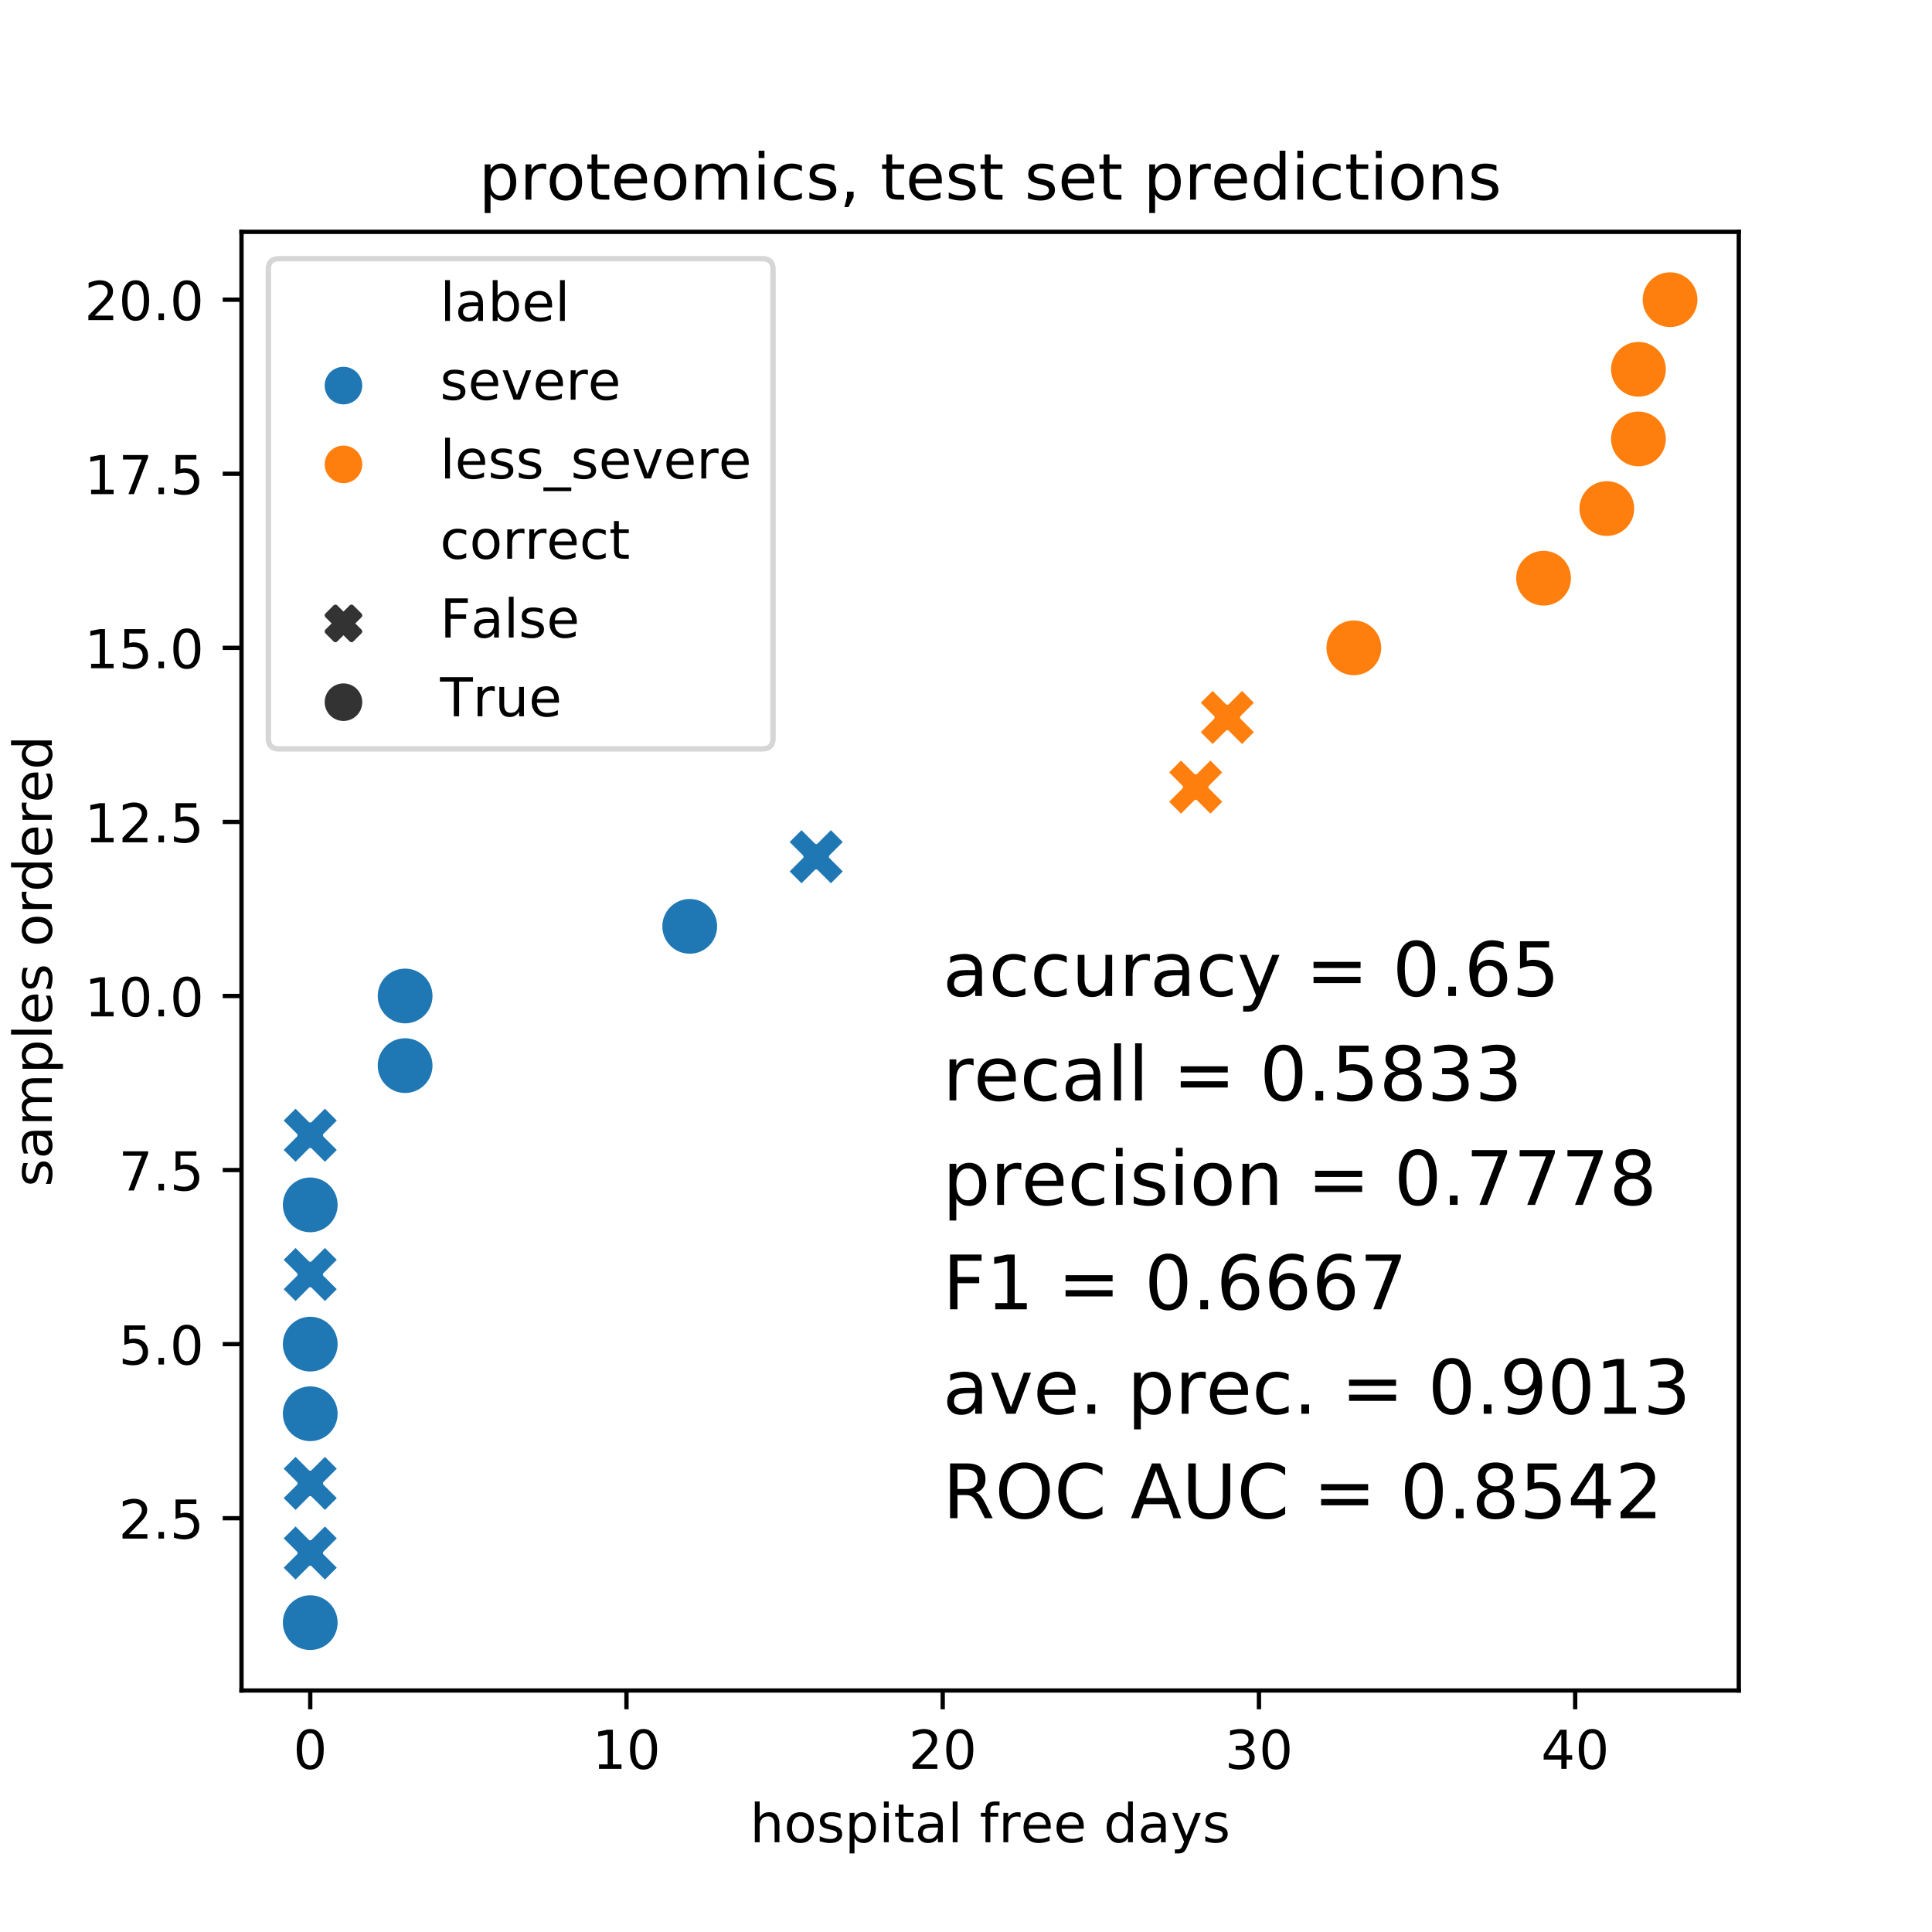 <?xml version="1.0" encoding="utf-8" standalone="no"?>
<!DOCTYPE svg PUBLIC "-//W3C//DTD SVG 1.1//EN"
  "http://www.w3.org/Graphics/SVG/1.1/DTD/svg11.dtd">
<!-- Created with matplotlib (https://matplotlib.org/) -->
<svg height="360pt" version="1.1" viewBox="0 0 360 360" width="360pt" xmlns="http://www.w3.org/2000/svg" xmlns:xlink="http://www.w3.org/1999/xlink">
 <defs>
  <style type="text/css">
*{stroke-linecap:butt;stroke-linejoin:round;}
  </style>
 </defs>
 <g id="figure_1">
  <g id="patch_1">
   <path d="M 0 360 
L 360 360 
L 360 0 
L 0 0 
z
" style="fill:#ffffff;"/>
  </g>
  <g id="axes_1">
   <g id="patch_2">
    <path d="M 45 315 
L 324 315 
L 324 43.2 
L 45 43.2 
z
" style="fill:#ffffff;"/>
   </g>
   <g id="PathCollection_1">
    <path clip-path="url(#pd024738e37)" d="M 57.809 307.835 
C 59.262 307.835 60.655 307.258 61.682 306.231 
C 62.709 305.204 63.286 303.81 63.286 302.358 
C 63.286 300.905 62.709 299.512 61.682 298.485 
C 60.655 297.458 59.262 296.881 57.809 296.881 
C 56.356 296.881 54.963 297.458 53.936 298.485 
C 52.909 299.512 52.332 300.905 52.332 302.358 
C 52.332 303.81 52.909 305.204 53.936 306.231 
C 54.963 307.258 56.356 307.835 57.809 307.835 
z
" style="fill:#1f77b4;stroke:#ffffff;stroke-width:0.75;"/>
    <path clip-path="url(#pd024738e37)" d="M 55.07 294.861 
L 57.809 292.122 
L 60.548 294.861 
L 63.286 292.122 
L 60.548 289.383 
L 63.286 286.645 
L 60.548 283.906 
L 57.809 286.645 
L 55.07 283.906 
L 52.332 286.645 
L 55.07 289.383 
L 52.332 292.122 
z
" style="fill:#1f77b4;stroke:#ffffff;stroke-width:0.75;"/>
    <path clip-path="url(#pd024738e37)" d="M 55.07 281.886 
L 57.809 279.147 
L 60.548 281.886 
L 63.286 279.147 
L 60.548 276.409 
L 63.286 273.67 
L 60.548 270.932 
L 57.809 273.67 
L 55.07 270.932 
L 52.332 273.67 
L 55.07 276.409 
L 52.332 279.147 
z
" style="fill:#1f77b4;stroke:#ffffff;stroke-width:0.75;"/>
    <path clip-path="url(#pd024738e37)" d="M 57.809 268.912 
C 59.262 268.912 60.655 268.334 61.682 267.307 
C 62.709 266.28 63.286 264.887 63.286 263.434 
C 63.286 261.982 62.709 260.588 61.682 259.561 
C 60.655 258.534 59.262 257.957 57.809 257.957 
C 56.356 257.957 54.963 258.534 53.936 259.561 
C 52.909 260.588 52.332 261.982 52.332 263.434 
C 52.332 264.887 52.909 266.28 53.936 267.307 
C 54.963 268.334 56.356 268.912 57.809 268.912 
z
" style="fill:#1f77b4;stroke:#ffffff;stroke-width:0.75;"/>
    <path clip-path="url(#pd024738e37)" d="M 57.809 255.937 
C 59.262 255.937 60.655 255.36 61.682 254.333 
C 62.709 253.306 63.286 251.912 63.286 250.46 
C 63.286 249.007 62.709 247.614 61.682 246.587 
C 60.655 245.56 59.262 244.983 57.809 244.983 
C 56.356 244.983 54.963 245.56 53.936 246.587 
C 52.909 247.614 52.332 249.007 52.332 250.46 
C 52.332 251.912 52.909 253.306 53.936 254.333 
C 54.963 255.36 56.356 255.937 57.809 255.937 
z
" style="fill:#1f77b4;stroke:#ffffff;stroke-width:0.75;"/>
    <path clip-path="url(#pd024738e37)" d="M 55.07 242.963 
L 57.809 240.224 
L 60.548 242.963 
L 63.286 240.224 
L 60.548 237.485 
L 63.286 234.747 
L 60.548 232.008 
L 57.809 234.747 
L 55.07 232.008 
L 52.332 234.747 
L 55.07 237.485 
L 52.332 240.224 
z
" style="fill:#1f77b4;stroke:#ffffff;stroke-width:0.75;"/>
    <path clip-path="url(#pd024738e37)" d="M 57.809 229.988 
C 59.262 229.988 60.655 229.411 61.682 228.384 
C 62.709 227.357 63.286 225.963 63.286 224.511 
C 63.286 223.058 62.709 221.665 61.682 220.638 
C 60.655 219.611 59.262 219.034 57.809 219.034 
C 56.356 219.034 54.963 219.611 53.936 220.638 
C 52.909 221.665 52.332 223.058 52.332 224.511 
C 52.332 225.963 52.909 227.357 53.936 228.384 
C 54.963 229.411 56.356 229.988 57.809 229.988 
z
" style="fill:#1f77b4;stroke:#ffffff;stroke-width:0.75;"/>
    <path clip-path="url(#pd024738e37)" d="M 55.07 217.014 
L 57.809 214.275 
L 60.548 217.014 
L 63.286 214.275 
L 60.548 211.536 
L 63.286 208.798 
L 60.548 206.059 
L 57.809 208.798 
L 55.07 206.059 
L 52.332 208.798 
L 55.07 211.536 
L 52.332 214.275 
z
" style="fill:#1f77b4;stroke:#ffffff;stroke-width:0.75;"/>
    <path clip-path="url(#pd024738e37)" d="M 75.487 204.039 
C 76.939 204.039 78.333 203.462 79.36 202.435 
C 80.387 201.408 80.964 200.014 80.964 198.562 
C 80.964 197.109 80.387 195.716 79.36 194.689 
C 78.333 193.662 76.939 193.085 75.487 193.085 
C 74.034 193.085 72.641 193.662 71.614 194.689 
C 70.587 195.716 70.01 197.109 70.01 198.562 
C 70.01 200.014 70.587 201.408 71.614 202.435 
C 72.641 203.462 74.034 204.039 75.487 204.039 
z
" style="fill:#1f77b4;stroke:#ffffff;stroke-width:0.75;"/>
    <path clip-path="url(#pd024738e37)" d="M 75.487 191.064 
C 76.939 191.064 78.333 190.487 79.36 189.46 
C 80.387 188.433 80.964 187.04 80.964 185.587 
C 80.964 184.135 80.387 182.741 79.36 181.714 
C 78.333 180.687 76.939 180.11 75.487 180.11 
C 74.034 180.11 72.641 180.687 71.614 181.714 
C 70.587 182.741 70.01 184.135 70.01 185.587 
C 70.01 187.04 70.587 188.433 71.614 189.46 
C 72.641 190.487 74.034 191.064 75.487 191.064 
z
" style="fill:#1f77b4;stroke:#ffffff;stroke-width:0.75;"/>
    <path clip-path="url(#pd024738e37)" d="M 128.52 178.09 
C 129.973 178.09 131.366 177.513 132.393 176.486 
C 133.42 175.459 133.998 174.065 133.998 172.613 
C 133.998 171.16 133.42 169.767 132.393 168.74 
C 131.366 167.713 129.973 167.136 128.52 167.136 
C 127.068 167.136 125.674 167.713 124.647 168.74 
C 123.62 169.767 123.043 171.16 123.043 172.613 
C 123.043 174.065 123.62 175.459 124.647 176.486 
C 125.674 177.513 127.068 178.09 128.52 178.09 
z
" style="fill:#1f77b4;stroke:#ffffff;stroke-width:0.75;"/>
    <path clip-path="url(#pd024738e37)" d="M 149.352 165.115 
L 152.091 162.377 
L 154.829 165.115 
L 157.568 162.377 
L 154.829 159.638 
L 157.568 156.9 
L 154.829 154.161 
L 152.091 156.9 
L 149.352 154.161 
L 146.613 156.9 
L 149.352 159.638 
L 146.613 162.377 
z
" style="fill:#1f77b4;stroke:#ffffff;stroke-width:0.75;"/>
    <path clip-path="url(#pd024738e37)" d="M 220.063 152.141 
L 222.802 149.402 
L 225.541 152.141 
L 228.279 149.402 
L 225.541 146.664 
L 228.279 143.925 
L 225.541 141.186 
L 222.802 143.925 
L 220.063 141.186 
L 217.325 143.925 
L 220.063 146.664 
L 217.325 149.402 
z
" style="fill:#ff7f0e;stroke:#ffffff;stroke-width:0.75;"/>
    <path clip-path="url(#pd024738e37)" d="M 225.956 139.166 
L 228.695 136.428 
L 231.433 139.166 
L 234.172 136.428 
L 231.433 133.689 
L 234.172 130.951 
L 231.433 128.212 
L 228.695 130.951 
L 225.956 128.212 
L 223.217 130.951 
L 225.956 133.689 
L 223.217 136.428 
z
" style="fill:#ff7f0e;stroke:#ffffff;stroke-width:0.75;"/>
    <path clip-path="url(#pd024738e37)" d="M 252.265 126.192 
C 253.717 126.192 255.111 125.615 256.138 124.588 
C 257.165 123.561 257.742 122.167 257.742 120.715 
C 257.742 119.262 257.165 117.869 256.138 116.842 
C 255.111 115.815 253.717 115.237 252.265 115.237 
C 250.812 115.237 249.419 115.815 248.392 116.842 
C 247.365 117.869 246.788 119.262 246.788 120.715 
C 246.788 122.167 247.365 123.561 248.392 124.588 
C 249.419 125.615 250.812 126.192 252.265 126.192 
z
" style="fill:#ff7f0e;stroke:#ffffff;stroke-width:0.75;"/>
    <path clip-path="url(#pd024738e37)" d="M 287.621 113.217 
C 289.073 113.217 290.466 112.64 291.494 111.613 
C 292.521 110.586 293.098 109.193 293.098 107.74 
C 293.098 106.288 292.521 104.894 291.494 103.867 
C 290.466 102.84 289.073 102.263 287.621 102.263 
C 286.168 102.263 284.775 102.84 283.748 103.867 
C 282.72 104.894 282.143 106.288 282.143 107.74 
C 282.143 109.193 282.72 110.586 283.748 111.613 
C 284.775 112.64 286.168 113.217 287.621 113.217 
z
" style="fill:#ff7f0e;stroke:#ffffff;stroke-width:0.75;"/>
    <path clip-path="url(#pd024738e37)" d="M 299.406 100.243 
C 300.858 100.243 302.252 99.666 303.279 98.639 
C 304.306 97.612 304.883 96.218 304.883 94.766 
C 304.883 93.313 304.306 91.92 303.279 90.893 
C 302.252 89.866 300.858 89.288 299.406 89.288 
C 297.953 89.288 296.56 89.866 295.533 90.893 
C 294.506 91.92 293.929 93.313 293.929 94.766 
C 293.929 96.218 294.506 97.612 295.533 98.639 
C 296.56 99.666 297.953 100.243 299.406 100.243 
z
" style="fill:#ff7f0e;stroke:#ffffff;stroke-width:0.75;"/>
    <path clip-path="url(#pd024738e37)" d="M 305.298 87.268 
C 306.751 87.268 308.144 86.691 309.171 85.664 
C 310.198 84.637 310.776 83.244 310.776 81.791 
C 310.776 80.339 310.198 78.945 309.171 77.918 
C 308.144 76.891 306.751 76.314 305.298 76.314 
C 303.846 76.314 302.452 76.891 301.425 77.918 
C 300.398 78.945 299.821 80.339 299.821 81.791 
C 299.821 83.244 300.398 84.637 301.425 85.664 
C 302.452 86.691 303.846 87.268 305.298 87.268 
z
" style="fill:#ff7f0e;stroke:#ffffff;stroke-width:0.75;"/>
    <path clip-path="url(#pd024738e37)" d="M 305.298 74.294 
C 306.751 74.294 308.144 73.717 309.171 72.69 
C 310.198 71.663 310.776 70.269 310.776 68.817 
C 310.776 67.364 310.198 65.971 309.171 64.944 
C 308.144 63.917 306.751 63.339 305.298 63.339 
C 303.846 63.339 302.452 63.917 301.425 64.944 
C 300.398 65.971 299.821 67.364 299.821 68.817 
C 299.821 70.269 300.398 71.663 301.425 72.69 
C 302.452 73.717 303.846 74.294 305.298 74.294 
z
" style="fill:#ff7f0e;stroke:#ffffff;stroke-width:0.75;"/>
    <path clip-path="url(#pd024738e37)" d="M 311.191 61.319 
C 312.644 61.319 314.037 60.742 315.064 59.715 
C 316.091 58.688 316.668 57.295 316.668 55.842 
C 316.668 54.39 316.091 52.996 315.064 51.969 
C 314.037 50.942 312.644 50.365 311.191 50.365 
C 309.738 50.365 308.345 50.942 307.318 51.969 
C 306.291 52.996 305.714 54.39 305.714 55.842 
C 305.714 57.295 306.291 58.688 307.318 59.715 
C 308.345 60.742 309.738 61.319 311.191 61.319 
z
" style="fill:#ff7f0e;stroke:#ffffff;stroke-width:0.75;"/>
   </g>
   <g id="PathCollection_2"/>
   <g id="PathCollection_3"/>
   <g id="PathCollection_4"/>
   <g id="PathCollection_5"/>
   <g id="PathCollection_6"/>
   <g id="PathCollection_7"/>
   <g id="matplotlib.axis_1">
    <g id="xtick_1">
     <g id="line2d_1">
      <defs>
       <path d="M 0 0 
L 0 3.5 
" id="m7afe819ef1" style="stroke:#000000;stroke-width:0.8;"/>
      </defs>
      <g>
       <use style="stroke:#000000;stroke-width:0.8;" x="57.809" xlink:href="#m7afe819ef1" y="315"/>
      </g>
     </g>
     <g id="text_1">
      <!-- 0 -->
      <defs>
       <path d="M 31.781 66.406 
Q 24.172 66.406 20.328 58.906 
Q 16.5 51.422 16.5 36.375 
Q 16.5 21.391 20.328 13.891 
Q 24.172 6.391 31.781 6.391 
Q 39.453 6.391 43.281 13.891 
Q 47.125 21.391 47.125 36.375 
Q 47.125 51.422 43.281 58.906 
Q 39.453 66.406 31.781 66.406 
z
M 31.781 74.219 
Q 44.047 74.219 50.516 64.516 
Q 56.984 54.828 56.984 36.375 
Q 56.984 17.969 50.516 8.266 
Q 44.047 -1.422 31.781 -1.422 
Q 19.531 -1.422 13.062 8.266 
Q 6.594 17.969 6.594 36.375 
Q 6.594 54.828 13.062 64.516 
Q 19.531 74.219 31.781 74.219 
z
" id="DejaVuSans-48"/>
      </defs>
      <g transform="translate(54.628 329.598)scale(0.1 -0.1)">
       <use xlink:href="#DejaVuSans-48"/>
      </g>
     </g>
    </g>
    <g id="xtick_2">
     <g id="line2d_2">
      <g>
       <use style="stroke:#000000;stroke-width:0.8;" x="116.735" xlink:href="#m7afe819ef1" y="315"/>
      </g>
     </g>
     <g id="text_2">
      <!-- 10 -->
      <defs>
       <path d="M 12.406 8.297 
L 28.516 8.297 
L 28.516 63.922 
L 10.984 60.406 
L 10.984 69.391 
L 28.422 72.906 
L 38.281 72.906 
L 38.281 8.297 
L 54.391 8.297 
L 54.391 0 
L 12.406 0 
z
" id="DejaVuSans-49"/>
      </defs>
      <g transform="translate(110.373 329.598)scale(0.1 -0.1)">
       <use xlink:href="#DejaVuSans-49"/>
       <use x="63.623" xlink:href="#DejaVuSans-48"/>
      </g>
     </g>
    </g>
    <g id="xtick_3">
     <g id="line2d_3">
      <g>
       <use style="stroke:#000000;stroke-width:0.8;" x="175.661" xlink:href="#m7afe819ef1" y="315"/>
      </g>
     </g>
     <g id="text_3">
      <!-- 20 -->
      <defs>
       <path d="M 19.188 8.297 
L 53.609 8.297 
L 53.609 0 
L 7.328 0 
L 7.328 8.297 
Q 12.938 14.109 22.625 23.891 
Q 32.328 33.688 34.812 36.531 
Q 39.547 41.844 41.422 45.531 
Q 43.312 49.219 43.312 52.781 
Q 43.312 58.594 39.234 62.25 
Q 35.156 65.922 28.609 65.922 
Q 23.969 65.922 18.812 64.312 
Q 13.672 62.703 7.812 59.422 
L 7.812 69.391 
Q 13.766 71.781 18.938 73 
Q 24.125 74.219 28.422 74.219 
Q 39.75 74.219 46.484 68.547 
Q 53.219 62.891 53.219 53.422 
Q 53.219 48.922 51.531 44.891 
Q 49.859 40.875 45.406 35.406 
Q 44.188 33.984 37.641 27.219 
Q 31.109 20.453 19.188 8.297 
z
" id="DejaVuSans-50"/>
      </defs>
      <g transform="translate(169.299 329.598)scale(0.1 -0.1)">
       <use xlink:href="#DejaVuSans-50"/>
       <use x="63.623" xlink:href="#DejaVuSans-48"/>
      </g>
     </g>
    </g>
    <g id="xtick_4">
     <g id="line2d_4">
      <g>
       <use style="stroke:#000000;stroke-width:0.8;" x="234.587" xlink:href="#m7afe819ef1" y="315"/>
      </g>
     </g>
     <g id="text_4">
      <!-- 30 -->
      <defs>
       <path d="M 40.578 39.312 
Q 47.656 37.797 51.625 33 
Q 55.609 28.219 55.609 21.188 
Q 55.609 10.406 48.188 4.484 
Q 40.766 -1.422 27.094 -1.422 
Q 22.516 -1.422 17.656 -0.516 
Q 12.797 0.391 7.625 2.203 
L 7.625 11.719 
Q 11.719 9.328 16.594 8.109 
Q 21.484 6.891 26.812 6.891 
Q 36.078 6.891 40.938 10.547 
Q 45.797 14.203 45.797 21.188 
Q 45.797 27.641 41.281 31.266 
Q 36.766 34.906 28.719 34.906 
L 20.219 34.906 
L 20.219 43.016 
L 29.109 43.016 
Q 36.375 43.016 40.234 45.922 
Q 44.094 48.828 44.094 54.297 
Q 44.094 59.906 40.109 62.906 
Q 36.141 65.922 28.719 65.922 
Q 24.656 65.922 20.016 65.031 
Q 15.375 64.156 9.812 62.312 
L 9.812 71.094 
Q 15.438 72.656 20.344 73.438 
Q 25.25 74.219 29.594 74.219 
Q 40.828 74.219 47.359 69.109 
Q 53.906 64.016 53.906 55.328 
Q 53.906 49.266 50.438 45.094 
Q 46.969 40.922 40.578 39.312 
z
" id="DejaVuSans-51"/>
      </defs>
      <g transform="translate(228.225 329.598)scale(0.1 -0.1)">
       <use xlink:href="#DejaVuSans-51"/>
       <use x="63.623" xlink:href="#DejaVuSans-48"/>
      </g>
     </g>
    </g>
    <g id="xtick_5">
     <g id="line2d_5">
      <g>
       <use style="stroke:#000000;stroke-width:0.8;" x="293.513" xlink:href="#m7afe819ef1" y="315"/>
      </g>
     </g>
     <g id="text_5">
      <!-- 40 -->
      <defs>
       <path d="M 37.797 64.312 
L 12.891 25.391 
L 37.797 25.391 
z
M 35.203 72.906 
L 47.609 72.906 
L 47.609 25.391 
L 58.016 25.391 
L 58.016 17.188 
L 47.609 17.188 
L 47.609 0 
L 37.797 0 
L 37.797 17.188 
L 4.891 17.188 
L 4.891 26.703 
z
" id="DejaVuSans-52"/>
      </defs>
      <g transform="translate(287.151 329.598)scale(0.1 -0.1)">
       <use xlink:href="#DejaVuSans-52"/>
       <use x="63.623" xlink:href="#DejaVuSans-48"/>
      </g>
     </g>
    </g>
    <g id="text_6">
     <!-- hospital free days -->
     <defs>
      <path d="M 54.891 33.016 
L 54.891 0 
L 45.906 0 
L 45.906 32.719 
Q 45.906 40.484 42.875 44.328 
Q 39.844 48.188 33.797 48.188 
Q 26.516 48.188 22.312 43.547 
Q 18.109 38.922 18.109 30.906 
L 18.109 0 
L 9.078 0 
L 9.078 75.984 
L 18.109 75.984 
L 18.109 46.188 
Q 21.344 51.125 25.703 53.562 
Q 30.078 56 35.797 56 
Q 45.219 56 50.047 50.172 
Q 54.891 44.344 54.891 33.016 
z
" id="DejaVuSans-104"/>
      <path d="M 30.609 48.391 
Q 23.391 48.391 19.188 42.75 
Q 14.984 37.109 14.984 27.297 
Q 14.984 17.484 19.156 11.844 
Q 23.344 6.203 30.609 6.203 
Q 37.797 6.203 41.984 11.859 
Q 46.188 17.531 46.188 27.297 
Q 46.188 37.016 41.984 42.703 
Q 37.797 48.391 30.609 48.391 
z
M 30.609 56 
Q 42.328 56 49.016 48.375 
Q 55.719 40.766 55.719 27.297 
Q 55.719 13.875 49.016 6.219 
Q 42.328 -1.422 30.609 -1.422 
Q 18.844 -1.422 12.172 6.219 
Q 5.516 13.875 5.516 27.297 
Q 5.516 40.766 12.172 48.375 
Q 18.844 56 30.609 56 
z
" id="DejaVuSans-111"/>
      <path d="M 44.281 53.078 
L 44.281 44.578 
Q 40.484 46.531 36.375 47.5 
Q 32.281 48.484 27.875 48.484 
Q 21.188 48.484 17.844 46.438 
Q 14.5 44.391 14.5 40.281 
Q 14.5 37.156 16.891 35.375 
Q 19.281 33.594 26.516 31.984 
L 29.594 31.297 
Q 39.156 29.25 43.188 25.516 
Q 47.219 21.781 47.219 15.094 
Q 47.219 7.469 41.188 3.016 
Q 35.156 -1.422 24.609 -1.422 
Q 20.219 -1.422 15.453 -0.562 
Q 10.688 0.297 5.422 2 
L 5.422 11.281 
Q 10.406 8.688 15.234 7.391 
Q 20.062 6.109 24.812 6.109 
Q 31.156 6.109 34.562 8.281 
Q 37.984 10.453 37.984 14.406 
Q 37.984 18.062 35.516 20.016 
Q 33.062 21.969 24.703 23.781 
L 21.578 24.516 
Q 13.234 26.266 9.516 29.906 
Q 5.812 33.547 5.812 39.891 
Q 5.812 47.609 11.281 51.797 
Q 16.75 56 26.812 56 
Q 31.781 56 36.172 55.266 
Q 40.578 54.547 44.281 53.078 
z
" id="DejaVuSans-115"/>
      <path d="M 18.109 8.203 
L 18.109 -20.797 
L 9.078 -20.797 
L 9.078 54.688 
L 18.109 54.688 
L 18.109 46.391 
Q 20.953 51.266 25.266 53.625 
Q 29.594 56 35.594 56 
Q 45.562 56 51.781 48.094 
Q 58.016 40.188 58.016 27.297 
Q 58.016 14.406 51.781 6.484 
Q 45.562 -1.422 35.594 -1.422 
Q 29.594 -1.422 25.266 0.953 
Q 20.953 3.328 18.109 8.203 
z
M 48.688 27.297 
Q 48.688 37.203 44.609 42.844 
Q 40.531 48.484 33.406 48.484 
Q 26.266 48.484 22.188 42.844 
Q 18.109 37.203 18.109 27.297 
Q 18.109 17.391 22.188 11.75 
Q 26.266 6.109 33.406 6.109 
Q 40.531 6.109 44.609 11.75 
Q 48.688 17.391 48.688 27.297 
z
" id="DejaVuSans-112"/>
      <path d="M 9.422 54.688 
L 18.406 54.688 
L 18.406 0 
L 9.422 0 
z
M 9.422 75.984 
L 18.406 75.984 
L 18.406 64.594 
L 9.422 64.594 
z
" id="DejaVuSans-105"/>
      <path d="M 18.312 70.219 
L 18.312 54.688 
L 36.812 54.688 
L 36.812 47.703 
L 18.312 47.703 
L 18.312 18.016 
Q 18.312 11.328 20.141 9.422 
Q 21.969 7.516 27.594 7.516 
L 36.812 7.516 
L 36.812 0 
L 27.594 0 
Q 17.188 0 13.234 3.875 
Q 9.281 7.766 9.281 18.016 
L 9.281 47.703 
L 2.688 47.703 
L 2.688 54.688 
L 9.281 54.688 
L 9.281 70.219 
z
" id="DejaVuSans-116"/>
      <path d="M 34.281 27.484 
Q 23.391 27.484 19.188 25 
Q 14.984 22.516 14.984 16.5 
Q 14.984 11.719 18.141 8.906 
Q 21.297 6.109 26.703 6.109 
Q 34.188 6.109 38.703 11.406 
Q 43.219 16.703 43.219 25.484 
L 43.219 27.484 
z
M 52.203 31.203 
L 52.203 0 
L 43.219 0 
L 43.219 8.297 
Q 40.141 3.328 35.547 0.953 
Q 30.953 -1.422 24.312 -1.422 
Q 15.922 -1.422 10.953 3.297 
Q 6 8.016 6 15.922 
Q 6 25.141 12.172 29.828 
Q 18.359 34.516 30.609 34.516 
L 43.219 34.516 
L 43.219 35.406 
Q 43.219 41.609 39.141 45 
Q 35.062 48.391 27.688 48.391 
Q 23 48.391 18.547 47.266 
Q 14.109 46.141 10.016 43.891 
L 10.016 52.203 
Q 14.938 54.109 19.578 55.047 
Q 24.219 56 28.609 56 
Q 40.484 56 46.344 49.844 
Q 52.203 43.703 52.203 31.203 
z
" id="DejaVuSans-97"/>
      <path d="M 9.422 75.984 
L 18.406 75.984 
L 18.406 0 
L 9.422 0 
z
" id="DejaVuSans-108"/>
      <path id="DejaVuSans-32"/>
      <path d="M 37.109 75.984 
L 37.109 68.5 
L 28.516 68.5 
Q 23.688 68.5 21.797 66.547 
Q 19.922 64.594 19.922 59.516 
L 19.922 54.688 
L 34.719 54.688 
L 34.719 47.703 
L 19.922 47.703 
L 19.922 0 
L 10.891 0 
L 10.891 47.703 
L 2.297 47.703 
L 2.297 54.688 
L 10.891 54.688 
L 10.891 58.5 
Q 10.891 67.625 15.141 71.797 
Q 19.391 75.984 28.609 75.984 
z
" id="DejaVuSans-102"/>
      <path d="M 41.109 46.297 
Q 39.594 47.172 37.812 47.578 
Q 36.031 48 33.891 48 
Q 26.266 48 22.188 43.047 
Q 18.109 38.094 18.109 28.812 
L 18.109 0 
L 9.078 0 
L 9.078 54.688 
L 18.109 54.688 
L 18.109 46.188 
Q 20.953 51.172 25.484 53.578 
Q 30.031 56 36.531 56 
Q 37.453 56 38.578 55.875 
Q 39.703 55.766 41.062 55.516 
z
" id="DejaVuSans-114"/>
      <path d="M 56.203 29.594 
L 56.203 25.203 
L 14.891 25.203 
Q 15.484 15.922 20.484 11.062 
Q 25.484 6.203 34.422 6.203 
Q 39.594 6.203 44.453 7.469 
Q 49.312 8.734 54.109 11.281 
L 54.109 2.781 
Q 49.266 0.734 44.188 -0.344 
Q 39.109 -1.422 33.891 -1.422 
Q 20.797 -1.422 13.156 6.188 
Q 5.516 13.812 5.516 26.812 
Q 5.516 40.234 12.766 48.109 
Q 20.016 56 32.328 56 
Q 43.359 56 49.781 48.891 
Q 56.203 41.797 56.203 29.594 
z
M 47.219 32.234 
Q 47.125 39.594 43.094 43.984 
Q 39.062 48.391 32.422 48.391 
Q 24.906 48.391 20.391 44.141 
Q 15.875 39.891 15.188 32.172 
z
" id="DejaVuSans-101"/>
      <path d="M 45.406 46.391 
L 45.406 75.984 
L 54.391 75.984 
L 54.391 0 
L 45.406 0 
L 45.406 8.203 
Q 42.578 3.328 38.25 0.953 
Q 33.938 -1.422 27.875 -1.422 
Q 17.969 -1.422 11.734 6.484 
Q 5.516 14.406 5.516 27.297 
Q 5.516 40.188 11.734 48.094 
Q 17.969 56 27.875 56 
Q 33.938 56 38.25 53.625 
Q 42.578 51.266 45.406 46.391 
z
M 14.797 27.297 
Q 14.797 17.391 18.875 11.75 
Q 22.953 6.109 30.078 6.109 
Q 37.203 6.109 41.297 11.75 
Q 45.406 17.391 45.406 27.297 
Q 45.406 37.203 41.297 42.844 
Q 37.203 48.484 30.078 48.484 
Q 22.953 48.484 18.875 42.844 
Q 14.797 37.203 14.797 27.297 
z
" id="DejaVuSans-100"/>
      <path d="M 32.172 -5.078 
Q 28.375 -14.844 24.75 -17.812 
Q 21.141 -20.797 15.094 -20.797 
L 7.906 -20.797 
L 7.906 -13.281 
L 13.188 -13.281 
Q 16.891 -13.281 18.938 -11.516 
Q 21 -9.766 23.484 -3.219 
L 25.094 0.875 
L 2.984 54.688 
L 12.5 54.688 
L 29.594 11.922 
L 46.688 54.688 
L 56.203 54.688 
z
" id="DejaVuSans-121"/>
     </defs>
     <g transform="translate(139.743 343.277)scale(0.1 -0.1)">
      <use xlink:href="#DejaVuSans-104"/>
      <use x="63.379" xlink:href="#DejaVuSans-111"/>
      <use x="124.561" xlink:href="#DejaVuSans-115"/>
      <use x="176.66" xlink:href="#DejaVuSans-112"/>
      <use x="240.137" xlink:href="#DejaVuSans-105"/>
      <use x="267.92" xlink:href="#DejaVuSans-116"/>
      <use x="307.129" xlink:href="#DejaVuSans-97"/>
      <use x="368.408" xlink:href="#DejaVuSans-108"/>
      <use x="396.191" xlink:href="#DejaVuSans-32"/>
      <use x="427.979" xlink:href="#DejaVuSans-102"/>
      <use x="463.184" xlink:href="#DejaVuSans-114"/>
      <use x="504.266" xlink:href="#DejaVuSans-101"/>
      <use x="565.789" xlink:href="#DejaVuSans-101"/>
      <use x="627.312" xlink:href="#DejaVuSans-32"/>
      <use x="659.1" xlink:href="#DejaVuSans-100"/>
      <use x="722.576" xlink:href="#DejaVuSans-97"/>
      <use x="783.855" xlink:href="#DejaVuSans-121"/>
      <use x="843.035" xlink:href="#DejaVuSans-115"/>
     </g>
    </g>
   </g>
   <g id="matplotlib.axis_2">
    <g id="ytick_1">
     <g id="line2d_6">
      <defs>
       <path d="M 0 0 
L -3.5 0 
" id="m107e012f28" style="stroke:#000000;stroke-width:0.8;"/>
      </defs>
      <g>
       <use style="stroke:#000000;stroke-width:0.8;" x="45" xlink:href="#m107e012f28" y="282.896"/>
      </g>
     </g>
     <g id="text_7">
      <!-- 2.5 -->
      <defs>
       <path d="M 10.688 12.406 
L 21 12.406 
L 21 0 
L 10.688 0 
z
" id="DejaVuSans-46"/>
       <path d="M 10.797 72.906 
L 49.516 72.906 
L 49.516 64.594 
L 19.828 64.594 
L 19.828 46.734 
Q 21.969 47.469 24.109 47.828 
Q 26.266 48.188 28.422 48.188 
Q 40.625 48.188 47.75 41.5 
Q 54.891 34.812 54.891 23.391 
Q 54.891 11.625 47.562 5.094 
Q 40.234 -1.422 26.906 -1.422 
Q 22.312 -1.422 17.547 -0.641 
Q 12.797 0.141 7.719 1.703 
L 7.719 11.625 
Q 12.109 9.234 16.797 8.062 
Q 21.484 6.891 26.703 6.891 
Q 35.156 6.891 40.078 11.328 
Q 45.016 15.766 45.016 23.391 
Q 45.016 31 40.078 35.438 
Q 35.156 39.891 26.703 39.891 
Q 22.75 39.891 18.812 39.016 
Q 14.891 38.141 10.797 36.281 
z
" id="DejaVuSans-53"/>
      </defs>
      <g transform="translate(22.097 286.695)scale(0.1 -0.1)">
       <use xlink:href="#DejaVuSans-50"/>
       <use x="63.623" xlink:href="#DejaVuSans-46"/>
       <use x="95.41" xlink:href="#DejaVuSans-53"/>
      </g>
     </g>
    </g>
    <g id="ytick_2">
     <g id="line2d_7">
      <g>
       <use style="stroke:#000000;stroke-width:0.8;" x="45" xlink:href="#m107e012f28" y="250.46"/>
      </g>
     </g>
     <g id="text_8">
      <!-- 5.0 -->
      <g transform="translate(22.097 254.259)scale(0.1 -0.1)">
       <use xlink:href="#DejaVuSans-53"/>
       <use x="63.623" xlink:href="#DejaVuSans-46"/>
       <use x="95.41" xlink:href="#DejaVuSans-48"/>
      </g>
     </g>
    </g>
    <g id="ytick_3">
     <g id="line2d_8">
      <g>
       <use style="stroke:#000000;stroke-width:0.8;" x="45" xlink:href="#m107e012f28" y="218.024"/>
      </g>
     </g>
     <g id="text_9">
      <!-- 7.5 -->
      <defs>
       <path d="M 8.203 72.906 
L 55.078 72.906 
L 55.078 68.703 
L 28.609 0 
L 18.312 0 
L 43.219 64.594 
L 8.203 64.594 
z
" id="DejaVuSans-55"/>
      </defs>
      <g transform="translate(22.097 221.823)scale(0.1 -0.1)">
       <use xlink:href="#DejaVuSans-55"/>
       <use x="63.623" xlink:href="#DejaVuSans-46"/>
       <use x="95.41" xlink:href="#DejaVuSans-53"/>
      </g>
     </g>
    </g>
    <g id="ytick_4">
     <g id="line2d_9">
      <g>
       <use style="stroke:#000000;stroke-width:0.8;" x="45" xlink:href="#m107e012f28" y="185.587"/>
      </g>
     </g>
     <g id="text_10">
      <!-- 10.0 -->
      <g transform="translate(15.734 189.386)scale(0.1 -0.1)">
       <use xlink:href="#DejaVuSans-49"/>
       <use x="63.623" xlink:href="#DejaVuSans-48"/>
       <use x="127.246" xlink:href="#DejaVuSans-46"/>
       <use x="159.033" xlink:href="#DejaVuSans-48"/>
      </g>
     </g>
    </g>
    <g id="ytick_5">
     <g id="line2d_10">
      <g>
       <use style="stroke:#000000;stroke-width:0.8;" x="45" xlink:href="#m107e012f28" y="153.151"/>
      </g>
     </g>
     <g id="text_11">
      <!-- 12.5 -->
      <g transform="translate(15.734 156.95)scale(0.1 -0.1)">
       <use xlink:href="#DejaVuSans-49"/>
       <use x="63.623" xlink:href="#DejaVuSans-50"/>
       <use x="127.246" xlink:href="#DejaVuSans-46"/>
       <use x="159.033" xlink:href="#DejaVuSans-53"/>
      </g>
     </g>
    </g>
    <g id="ytick_6">
     <g id="line2d_11">
      <g>
       <use style="stroke:#000000;stroke-width:0.8;" x="45" xlink:href="#m107e012f28" y="120.715"/>
      </g>
     </g>
     <g id="text_12">
      <!-- 15.0 -->
      <g transform="translate(15.734 124.514)scale(0.1 -0.1)">
       <use xlink:href="#DejaVuSans-49"/>
       <use x="63.623" xlink:href="#DejaVuSans-53"/>
       <use x="127.246" xlink:href="#DejaVuSans-46"/>
       <use x="159.033" xlink:href="#DejaVuSans-48"/>
      </g>
     </g>
    </g>
    <g id="ytick_7">
     <g id="line2d_12">
      <g>
       <use style="stroke:#000000;stroke-width:0.8;" x="45" xlink:href="#m107e012f28" y="88.278"/>
      </g>
     </g>
     <g id="text_13">
      <!-- 17.5 -->
      <g transform="translate(15.734 92.078)scale(0.1 -0.1)">
       <use xlink:href="#DejaVuSans-49"/>
       <use x="63.623" xlink:href="#DejaVuSans-55"/>
       <use x="127.246" xlink:href="#DejaVuSans-46"/>
       <use x="159.033" xlink:href="#DejaVuSans-53"/>
      </g>
     </g>
    </g>
    <g id="ytick_8">
     <g id="line2d_13">
      <g>
       <use style="stroke:#000000;stroke-width:0.8;" x="45" xlink:href="#m107e012f28" y="55.842"/>
      </g>
     </g>
     <g id="text_14">
      <!-- 20.0 -->
      <g transform="translate(15.734 59.641)scale(0.1 -0.1)">
       <use xlink:href="#DejaVuSans-50"/>
       <use x="63.623" xlink:href="#DejaVuSans-48"/>
       <use x="127.246" xlink:href="#DejaVuSans-46"/>
       <use x="159.033" xlink:href="#DejaVuSans-48"/>
      </g>
     </g>
    </g>
    <g id="text_15">
     <!-- samples ordered -->
     <defs>
      <path d="M 52 44.188 
Q 55.375 50.25 60.062 53.125 
Q 64.75 56 71.094 56 
Q 79.641 56 84.281 50.016 
Q 88.922 44.047 88.922 33.016 
L 88.922 0 
L 79.891 0 
L 79.891 32.719 
Q 79.891 40.578 77.094 44.375 
Q 74.312 48.188 68.609 48.188 
Q 61.625 48.188 57.562 43.547 
Q 53.516 38.922 53.516 30.906 
L 53.516 0 
L 44.484 0 
L 44.484 32.719 
Q 44.484 40.625 41.703 44.406 
Q 38.922 48.188 33.109 48.188 
Q 26.219 48.188 22.156 43.531 
Q 18.109 38.875 18.109 30.906 
L 18.109 0 
L 9.078 0 
L 9.078 54.688 
L 18.109 54.688 
L 18.109 46.188 
Q 21.188 51.219 25.484 53.609 
Q 29.781 56 35.688 56 
Q 41.656 56 45.828 52.969 
Q 50 49.953 52 44.188 
z
" id="DejaVuSans-109"/>
     </defs>
     <g transform="translate(9.655 221.142)rotate(-90)scale(0.1 -0.1)">
      <use xlink:href="#DejaVuSans-115"/>
      <use x="52.1" xlink:href="#DejaVuSans-97"/>
      <use x="113.379" xlink:href="#DejaVuSans-109"/>
      <use x="210.791" xlink:href="#DejaVuSans-112"/>
      <use x="274.268" xlink:href="#DejaVuSans-108"/>
      <use x="302.051" xlink:href="#DejaVuSans-101"/>
      <use x="363.574" xlink:href="#DejaVuSans-115"/>
      <use x="415.674" xlink:href="#DejaVuSans-32"/>
      <use x="447.461" xlink:href="#DejaVuSans-111"/>
      <use x="508.643" xlink:href="#DejaVuSans-114"/>
      <use x="549.74" xlink:href="#DejaVuSans-100"/>
      <use x="613.217" xlink:href="#DejaVuSans-101"/>
      <use x="674.74" xlink:href="#DejaVuSans-114"/>
      <use x="715.822" xlink:href="#DejaVuSans-101"/>
      <use x="777.346" xlink:href="#DejaVuSans-100"/>
     </g>
    </g>
   </g>
   <g id="patch_3">
    <path d="M 45 315 
L 45 43.2 
" style="fill:none;stroke:#000000;stroke-linecap:square;stroke-linejoin:miter;stroke-width:0.8;"/>
   </g>
   <g id="patch_4">
    <path d="M 324 315 
L 324 43.2 
" style="fill:none;stroke:#000000;stroke-linecap:square;stroke-linejoin:miter;stroke-width:0.8;"/>
   </g>
   <g id="patch_5">
    <path d="M 45 315 
L 324 315 
" style="fill:none;stroke:#000000;stroke-linecap:square;stroke-linejoin:miter;stroke-width:0.8;"/>
   </g>
   <g id="patch_6">
    <path d="M 45 43.2 
L 324 43.2 
" style="fill:none;stroke:#000000;stroke-linecap:square;stroke-linejoin:miter;stroke-width:0.8;"/>
   </g>
   <g id="text_16">
    <!-- accuracy = 0.65 -->
    <defs>
     <path d="M 48.781 52.594 
L 48.781 44.188 
Q 44.969 46.297 41.141 47.344 
Q 37.312 48.391 33.406 48.391 
Q 24.656 48.391 19.812 42.844 
Q 14.984 37.312 14.984 27.297 
Q 14.984 17.281 19.812 11.734 
Q 24.656 6.203 33.406 6.203 
Q 37.312 6.203 41.141 7.25 
Q 44.969 8.297 48.781 10.406 
L 48.781 2.094 
Q 45.016 0.344 40.984 -0.531 
Q 36.969 -1.422 32.422 -1.422 
Q 20.062 -1.422 12.781 6.344 
Q 5.516 14.109 5.516 27.297 
Q 5.516 40.672 12.859 48.328 
Q 20.219 56 33.016 56 
Q 37.156 56 41.109 55.141 
Q 45.062 54.297 48.781 52.594 
z
" id="DejaVuSans-99"/>
     <path d="M 8.5 21.578 
L 8.5 54.688 
L 17.484 54.688 
L 17.484 21.922 
Q 17.484 14.156 20.5 10.266 
Q 23.531 6.391 29.594 6.391 
Q 36.859 6.391 41.078 11.031 
Q 45.312 15.672 45.312 23.688 
L 45.312 54.688 
L 54.297 54.688 
L 54.297 0 
L 45.312 0 
L 45.312 8.406 
Q 42.047 3.422 37.719 1 
Q 33.406 -1.422 27.688 -1.422 
Q 18.266 -1.422 13.375 4.438 
Q 8.5 10.297 8.5 21.578 
z
M 31.109 56 
z
" id="DejaVuSans-117"/>
     <path d="M 10.594 45.406 
L 73.188 45.406 
L 73.188 37.203 
L 10.594 37.203 
z
M 10.594 25.484 
L 73.188 25.484 
L 73.188 17.188 
L 10.594 17.188 
z
" id="DejaVuSans-61"/>
     <path d="M 33.016 40.375 
Q 26.375 40.375 22.484 35.828 
Q 18.609 31.297 18.609 23.391 
Q 18.609 15.531 22.484 10.953 
Q 26.375 6.391 33.016 6.391 
Q 39.656 6.391 43.531 10.953 
Q 47.406 15.531 47.406 23.391 
Q 47.406 31.297 43.531 35.828 
Q 39.656 40.375 33.016 40.375 
z
M 52.594 71.297 
L 52.594 62.312 
Q 48.875 64.062 45.094 64.984 
Q 41.312 65.922 37.594 65.922 
Q 27.828 65.922 22.672 59.328 
Q 17.531 52.734 16.797 39.406 
Q 19.672 43.656 24.016 45.922 
Q 28.375 48.188 33.594 48.188 
Q 44.578 48.188 50.953 41.516 
Q 57.328 34.859 57.328 23.391 
Q 57.328 12.156 50.688 5.359 
Q 44.047 -1.422 33.016 -1.422 
Q 20.359 -1.422 13.672 8.266 
Q 6.984 17.969 6.984 36.375 
Q 6.984 53.656 15.188 63.938 
Q 23.391 74.219 37.203 74.219 
Q 40.922 74.219 44.703 73.484 
Q 48.484 72.75 52.594 71.297 
z
" id="DejaVuSans-54"/>
    </defs>
    <g transform="translate(175.661 185.587)scale(0.14 -0.14)">
     <use xlink:href="#DejaVuSans-97"/>
     <use x="61.279" xlink:href="#DejaVuSans-99"/>
     <use x="116.26" xlink:href="#DejaVuSans-99"/>
     <use x="171.24" xlink:href="#DejaVuSans-117"/>
     <use x="234.619" xlink:href="#DejaVuSans-114"/>
     <use x="275.732" xlink:href="#DejaVuSans-97"/>
     <use x="337.012" xlink:href="#DejaVuSans-99"/>
     <use x="391.992" xlink:href="#DejaVuSans-121"/>
     <use x="451.172" xlink:href="#DejaVuSans-32"/>
     <use x="482.959" xlink:href="#DejaVuSans-61"/>
     <use x="566.748" xlink:href="#DejaVuSans-32"/>
     <use x="598.535" xlink:href="#DejaVuSans-48"/>
     <use x="662.158" xlink:href="#DejaVuSans-46"/>
     <use x="693.945" xlink:href="#DejaVuSans-54"/>
     <use x="757.568" xlink:href="#DejaVuSans-53"/>
    </g>
   </g>
   <g id="text_17">
    <!-- recall = 0.5833 -->
    <defs>
     <path d="M 31.781 34.625 
Q 24.75 34.625 20.719 30.859 
Q 16.703 27.094 16.703 20.516 
Q 16.703 13.922 20.719 10.156 
Q 24.75 6.391 31.781 6.391 
Q 38.812 6.391 42.859 10.172 
Q 46.922 13.969 46.922 20.516 
Q 46.922 27.094 42.891 30.859 
Q 38.875 34.625 31.781 34.625 
z
M 21.922 38.812 
Q 15.578 40.375 12.031 44.719 
Q 8.5 49.078 8.5 55.328 
Q 8.5 64.062 14.719 69.141 
Q 20.953 74.219 31.781 74.219 
Q 42.672 74.219 48.875 69.141 
Q 55.078 64.062 55.078 55.328 
Q 55.078 49.078 51.531 44.719 
Q 48 40.375 41.703 38.812 
Q 48.828 37.156 52.797 32.312 
Q 56.781 27.484 56.781 20.516 
Q 56.781 9.906 50.312 4.234 
Q 43.844 -1.422 31.781 -1.422 
Q 19.734 -1.422 13.25 4.234 
Q 6.781 9.906 6.781 20.516 
Q 6.781 27.484 10.781 32.312 
Q 14.797 37.156 21.922 38.812 
z
M 18.312 54.391 
Q 18.312 48.734 21.844 45.562 
Q 25.391 42.391 31.781 42.391 
Q 38.141 42.391 41.719 45.562 
Q 45.312 48.734 45.312 54.391 
Q 45.312 60.062 41.719 63.234 
Q 38.141 66.406 31.781 66.406 
Q 25.391 66.406 21.844 63.234 
Q 18.312 60.062 18.312 54.391 
z
" id="DejaVuSans-56"/>
    </defs>
    <g transform="translate(175.661 205.049)scale(0.14 -0.14)">
     <use xlink:href="#DejaVuSans-114"/>
     <use x="41.082" xlink:href="#DejaVuSans-101"/>
     <use x="102.605" xlink:href="#DejaVuSans-99"/>
     <use x="157.586" xlink:href="#DejaVuSans-97"/>
     <use x="218.865" xlink:href="#DejaVuSans-108"/>
     <use x="246.648" xlink:href="#DejaVuSans-108"/>
     <use x="274.432" xlink:href="#DejaVuSans-32"/>
     <use x="306.219" xlink:href="#DejaVuSans-61"/>
     <use x="390.008" xlink:href="#DejaVuSans-32"/>
     <use x="421.795" xlink:href="#DejaVuSans-48"/>
     <use x="485.418" xlink:href="#DejaVuSans-46"/>
     <use x="517.205" xlink:href="#DejaVuSans-53"/>
     <use x="580.828" xlink:href="#DejaVuSans-56"/>
     <use x="644.451" xlink:href="#DejaVuSans-51"/>
     <use x="708.074" xlink:href="#DejaVuSans-51"/>
    </g>
   </g>
   <g id="text_18">
    <!-- precision = 0.7778 -->
    <defs>
     <path d="M 54.891 33.016 
L 54.891 0 
L 45.906 0 
L 45.906 32.719 
Q 45.906 40.484 42.875 44.328 
Q 39.844 48.188 33.797 48.188 
Q 26.516 48.188 22.312 43.547 
Q 18.109 38.922 18.109 30.906 
L 18.109 0 
L 9.078 0 
L 9.078 54.688 
L 18.109 54.688 
L 18.109 46.188 
Q 21.344 51.125 25.703 53.562 
Q 30.078 56 35.797 56 
Q 45.219 56 50.047 50.172 
Q 54.891 44.344 54.891 33.016 
z
" id="DejaVuSans-110"/>
    </defs>
    <g transform="translate(175.661 224.511)scale(0.14 -0.14)">
     <use xlink:href="#DejaVuSans-112"/>
     <use x="63.477" xlink:href="#DejaVuSans-114"/>
     <use x="104.559" xlink:href="#DejaVuSans-101"/>
     <use x="166.082" xlink:href="#DejaVuSans-99"/>
     <use x="221.062" xlink:href="#DejaVuSans-105"/>
     <use x="248.846" xlink:href="#DejaVuSans-115"/>
     <use x="300.945" xlink:href="#DejaVuSans-105"/>
     <use x="328.729" xlink:href="#DejaVuSans-111"/>
     <use x="389.91" xlink:href="#DejaVuSans-110"/>
     <use x="453.289" xlink:href="#DejaVuSans-32"/>
     <use x="485.076" xlink:href="#DejaVuSans-61"/>
     <use x="568.865" xlink:href="#DejaVuSans-32"/>
     <use x="600.652" xlink:href="#DejaVuSans-48"/>
     <use x="664.275" xlink:href="#DejaVuSans-46"/>
     <use x="696.062" xlink:href="#DejaVuSans-55"/>
     <use x="759.686" xlink:href="#DejaVuSans-55"/>
     <use x="823.309" xlink:href="#DejaVuSans-55"/>
     <use x="886.932" xlink:href="#DejaVuSans-56"/>
    </g>
   </g>
   <g id="text_19">
    <!-- F1 = 0.6667 -->
    <defs>
     <path d="M 9.812 72.906 
L 51.703 72.906 
L 51.703 64.594 
L 19.672 64.594 
L 19.672 43.109 
L 48.578 43.109 
L 48.578 34.812 
L 19.672 34.812 
L 19.672 0 
L 9.812 0 
z
" id="DejaVuSans-70"/>
    </defs>
    <g transform="translate(175.661 243.973)scale(0.14 -0.14)">
     <use xlink:href="#DejaVuSans-70"/>
     <use x="57.52" xlink:href="#DejaVuSans-49"/>
     <use x="121.143" xlink:href="#DejaVuSans-32"/>
     <use x="152.93" xlink:href="#DejaVuSans-61"/>
     <use x="236.719" xlink:href="#DejaVuSans-32"/>
     <use x="268.506" xlink:href="#DejaVuSans-48"/>
     <use x="332.129" xlink:href="#DejaVuSans-46"/>
     <use x="363.916" xlink:href="#DejaVuSans-54"/>
     <use x="427.539" xlink:href="#DejaVuSans-54"/>
     <use x="491.162" xlink:href="#DejaVuSans-54"/>
     <use x="554.785" xlink:href="#DejaVuSans-55"/>
    </g>
   </g>
   <g id="text_20">
    <!-- ave. prec. = 0.9013 -->
    <defs>
     <path d="M 2.984 54.688 
L 12.5 54.688 
L 29.594 8.797 
L 46.688 54.688 
L 56.203 54.688 
L 35.688 0 
L 23.484 0 
z
" id="DejaVuSans-118"/>
     <path d="M 10.984 1.516 
L 10.984 10.5 
Q 14.703 8.734 18.5 7.812 
Q 22.312 6.891 25.984 6.891 
Q 35.75 6.891 40.891 13.453 
Q 46.047 20.016 46.781 33.406 
Q 43.953 29.203 39.594 26.953 
Q 35.25 24.703 29.984 24.703 
Q 19.047 24.703 12.672 31.312 
Q 6.297 37.938 6.297 49.422 
Q 6.297 60.641 12.938 67.422 
Q 19.578 74.219 30.609 74.219 
Q 43.266 74.219 49.922 64.516 
Q 56.594 54.828 56.594 36.375 
Q 56.594 19.141 48.406 8.859 
Q 40.234 -1.422 26.422 -1.422 
Q 22.703 -1.422 18.891 -0.688 
Q 15.094 0.047 10.984 1.516 
z
M 30.609 32.422 
Q 37.25 32.422 41.125 36.953 
Q 45.016 41.5 45.016 49.422 
Q 45.016 57.281 41.125 61.844 
Q 37.25 66.406 30.609 66.406 
Q 23.969 66.406 20.094 61.844 
Q 16.219 57.281 16.219 49.422 
Q 16.219 41.5 20.094 36.953 
Q 23.969 32.422 30.609 32.422 
z
" id="DejaVuSans-57"/>
    </defs>
    <g transform="translate(175.661 263.434)scale(0.14 -0.14)">
     <use xlink:href="#DejaVuSans-97"/>
     <use x="61.279" xlink:href="#DejaVuSans-118"/>
     <use x="120.459" xlink:href="#DejaVuSans-101"/>
     <use x="181.982" xlink:href="#DejaVuSans-46"/>
     <use x="213.77" xlink:href="#DejaVuSans-32"/>
     <use x="245.557" xlink:href="#DejaVuSans-112"/>
     <use x="309.033" xlink:href="#DejaVuSans-114"/>
     <use x="350.115" xlink:href="#DejaVuSans-101"/>
     <use x="411.639" xlink:href="#DejaVuSans-99"/>
     <use x="466.619" xlink:href="#DejaVuSans-46"/>
     <use x="498.406" xlink:href="#DejaVuSans-32"/>
     <use x="530.193" xlink:href="#DejaVuSans-61"/>
     <use x="613.982" xlink:href="#DejaVuSans-32"/>
     <use x="645.77" xlink:href="#DejaVuSans-48"/>
     <use x="709.393" xlink:href="#DejaVuSans-46"/>
     <use x="741.18" xlink:href="#DejaVuSans-57"/>
     <use x="804.803" xlink:href="#DejaVuSans-48"/>
     <use x="868.426" xlink:href="#DejaVuSans-49"/>
     <use x="932.049" xlink:href="#DejaVuSans-51"/>
    </g>
   </g>
   <g id="text_21">
    <!-- ROC AUC = 0.8542 -->
    <defs>
     <path d="M 44.391 34.188 
Q 47.562 33.109 50.562 29.594 
Q 53.562 26.078 56.594 19.922 
L 66.609 0 
L 56 0 
L 46.688 18.703 
Q 43.062 26.031 39.672 28.422 
Q 36.281 30.812 30.422 30.812 
L 19.672 30.812 
L 19.672 0 
L 9.812 0 
L 9.812 72.906 
L 32.078 72.906 
Q 44.578 72.906 50.734 67.672 
Q 56.891 62.453 56.891 51.906 
Q 56.891 45.016 53.688 40.469 
Q 50.484 35.938 44.391 34.188 
z
M 19.672 64.797 
L 19.672 38.922 
L 32.078 38.922 
Q 39.203 38.922 42.844 42.219 
Q 46.484 45.516 46.484 51.906 
Q 46.484 58.297 42.844 61.547 
Q 39.203 64.797 32.078 64.797 
z
" id="DejaVuSans-82"/>
     <path d="M 39.406 66.219 
Q 28.656 66.219 22.328 58.203 
Q 16.016 50.203 16.016 36.375 
Q 16.016 22.609 22.328 14.594 
Q 28.656 6.594 39.406 6.594 
Q 50.141 6.594 56.422 14.594 
Q 62.703 22.609 62.703 36.375 
Q 62.703 50.203 56.422 58.203 
Q 50.141 66.219 39.406 66.219 
z
M 39.406 74.219 
Q 54.734 74.219 63.906 63.938 
Q 73.094 53.656 73.094 36.375 
Q 73.094 19.141 63.906 8.859 
Q 54.734 -1.422 39.406 -1.422 
Q 24.031 -1.422 14.812 8.828 
Q 5.609 19.094 5.609 36.375 
Q 5.609 53.656 14.812 63.938 
Q 24.031 74.219 39.406 74.219 
z
" id="DejaVuSans-79"/>
     <path d="M 64.406 67.281 
L 64.406 56.891 
Q 59.422 61.531 53.781 63.812 
Q 48.141 66.109 41.797 66.109 
Q 29.297 66.109 22.656 58.469 
Q 16.016 50.828 16.016 36.375 
Q 16.016 21.969 22.656 14.328 
Q 29.297 6.688 41.797 6.688 
Q 48.141 6.688 53.781 8.984 
Q 59.422 11.281 64.406 15.922 
L 64.406 5.609 
Q 59.234 2.094 53.438 0.328 
Q 47.656 -1.422 41.219 -1.422 
Q 24.656 -1.422 15.125 8.703 
Q 5.609 18.844 5.609 36.375 
Q 5.609 53.953 15.125 64.078 
Q 24.656 74.219 41.219 74.219 
Q 47.75 74.219 53.531 72.484 
Q 59.328 70.75 64.406 67.281 
z
" id="DejaVuSans-67"/>
     <path d="M 34.188 63.188 
L 20.797 26.906 
L 47.609 26.906 
z
M 28.609 72.906 
L 39.797 72.906 
L 67.578 0 
L 57.328 0 
L 50.688 18.703 
L 17.828 18.703 
L 11.188 0 
L 0.781 0 
z
" id="DejaVuSans-65"/>
     <path d="M 8.688 72.906 
L 18.609 72.906 
L 18.609 28.609 
Q 18.609 16.891 22.844 11.734 
Q 27.094 6.594 36.625 6.594 
Q 46.094 6.594 50.344 11.734 
Q 54.594 16.891 54.594 28.609 
L 54.594 72.906 
L 64.5 72.906 
L 64.5 27.391 
Q 64.5 13.141 57.438 5.859 
Q 50.391 -1.422 36.625 -1.422 
Q 22.797 -1.422 15.734 5.859 
Q 8.688 13.141 8.688 27.391 
z
" id="DejaVuSans-85"/>
    </defs>
    <g transform="translate(175.661 282.896)scale(0.14 -0.14)">
     <use xlink:href="#DejaVuSans-82"/>
     <use x="69.482" xlink:href="#DejaVuSans-79"/>
     <use x="148.193" xlink:href="#DejaVuSans-67"/>
     <use x="218.018" xlink:href="#DejaVuSans-32"/>
     <use x="249.805" xlink:href="#DejaVuSans-65"/>
     <use x="318.213" xlink:href="#DejaVuSans-85"/>
     <use x="391.406" xlink:href="#DejaVuSans-67"/>
     <use x="461.23" xlink:href="#DejaVuSans-32"/>
     <use x="493.018" xlink:href="#DejaVuSans-61"/>
     <use x="576.807" xlink:href="#DejaVuSans-32"/>
     <use x="608.594" xlink:href="#DejaVuSans-48"/>
     <use x="672.217" xlink:href="#DejaVuSans-46"/>
     <use x="704.004" xlink:href="#DejaVuSans-56"/>
     <use x="767.627" xlink:href="#DejaVuSans-53"/>
     <use x="831.25" xlink:href="#DejaVuSans-52"/>
     <use x="894.873" xlink:href="#DejaVuSans-50"/>
    </g>
   </g>
   <g id="text_22">
    <!-- proteomics, test set predictions -->
    <defs>
     <path d="M 11.719 12.406 
L 22.016 12.406 
L 22.016 4 
L 14.016 -11.625 
L 7.719 -11.625 
L 11.719 4 
z
" id="DejaVuSans-44"/>
    </defs>
    <g transform="translate(89.226 37.2)scale(0.12 -0.12)">
     <use xlink:href="#DejaVuSans-112"/>
     <use x="63.477" xlink:href="#DejaVuSans-114"/>
     <use x="104.559" xlink:href="#DejaVuSans-111"/>
     <use x="165.74" xlink:href="#DejaVuSans-116"/>
     <use x="204.949" xlink:href="#DejaVuSans-101"/>
     <use x="266.473" xlink:href="#DejaVuSans-111"/>
     <use x="327.654" xlink:href="#DejaVuSans-109"/>
     <use x="425.066" xlink:href="#DejaVuSans-105"/>
     <use x="452.85" xlink:href="#DejaVuSans-99"/>
     <use x="507.83" xlink:href="#DejaVuSans-115"/>
     <use x="559.93" xlink:href="#DejaVuSans-44"/>
     <use x="591.717" xlink:href="#DejaVuSans-32"/>
     <use x="623.504" xlink:href="#DejaVuSans-116"/>
     <use x="662.713" xlink:href="#DejaVuSans-101"/>
     <use x="724.236" xlink:href="#DejaVuSans-115"/>
     <use x="776.336" xlink:href="#DejaVuSans-116"/>
     <use x="815.545" xlink:href="#DejaVuSans-32"/>
     <use x="847.332" xlink:href="#DejaVuSans-115"/>
     <use x="899.432" xlink:href="#DejaVuSans-101"/>
     <use x="960.955" xlink:href="#DejaVuSans-116"/>
     <use x="1000.164" xlink:href="#DejaVuSans-32"/>
     <use x="1031.951" xlink:href="#DejaVuSans-112"/>
     <use x="1095.428" xlink:href="#DejaVuSans-114"/>
     <use x="1136.51" xlink:href="#DejaVuSans-101"/>
     <use x="1198.033" xlink:href="#DejaVuSans-100"/>
     <use x="1261.51" xlink:href="#DejaVuSans-105"/>
     <use x="1289.293" xlink:href="#DejaVuSans-99"/>
     <use x="1344.273" xlink:href="#DejaVuSans-116"/>
     <use x="1383.482" xlink:href="#DejaVuSans-105"/>
     <use x="1411.266" xlink:href="#DejaVuSans-111"/>
     <use x="1472.447" xlink:href="#DejaVuSans-110"/>
     <use x="1535.826" xlink:href="#DejaVuSans-115"/>
    </g>
   </g>
   <g id="legend_1">
    <g id="patch_7">
     <path d="M 52 139.547 
L 142.045 139.547 
Q 144.045 139.547 144.045 137.547 
L 144.045 50.2 
Q 144.045 48.2 142.045 48.2 
L 52 48.2 
Q 50 48.2 50 50.2 
L 50 137.547 
Q 50 139.547 52 139.547 
z
" style="fill:#ffffff;opacity:0.8;stroke:#cccccc;stroke-linejoin:miter;"/>
    </g>
    <g id="PathCollection_8">
     <defs>
      <path id="m490d5a8d6a" style="stroke:#ffffff;stroke-width:1.5;"/>
     </defs>
     <g>
      <use style="fill:#ffffff;stroke:#ffffff;stroke-width:1.5;" x="64" xlink:href="#m490d5a8d6a" y="57.173"/>
     </g>
    </g>
    <g id="text_23">
     <!-- label -->
     <defs>
      <path d="M 48.688 27.297 
Q 48.688 37.203 44.609 42.844 
Q 40.531 48.484 33.406 48.484 
Q 26.266 48.484 22.188 42.844 
Q 18.109 37.203 18.109 27.297 
Q 18.109 17.391 22.188 11.75 
Q 26.266 6.109 33.406 6.109 
Q 40.531 6.109 44.609 11.75 
Q 48.688 17.391 48.688 27.297 
z
M 18.109 46.391 
Q 20.953 51.266 25.266 53.625 
Q 29.594 56 35.594 56 
Q 45.562 56 51.781 48.094 
Q 58.016 40.188 58.016 27.297 
Q 58.016 14.406 51.781 6.484 
Q 45.562 -1.422 35.594 -1.422 
Q 29.594 -1.422 25.266 0.953 
Q 20.953 3.328 18.109 8.203 
L 18.109 0 
L 9.078 0 
L 9.078 75.984 
L 18.109 75.984 
z
" id="DejaVuSans-98"/>
     </defs>
     <g transform="translate(82 59.798)scale(0.1 -0.1)">
      <use xlink:href="#DejaVuSans-108"/>
      <use x="27.783" xlink:href="#DejaVuSans-97"/>
      <use x="89.062" xlink:href="#DejaVuSans-98"/>
      <use x="152.539" xlink:href="#DejaVuSans-101"/>
      <use x="214.062" xlink:href="#DejaVuSans-108"/>
     </g>
    </g>
    <g id="PathCollection_9">
     <defs>
      <path d="M 0 3 
C 0.796 3 1.559 2.684 2.121 2.121 
C 2.684 1.559 3 0.796 3 0 
C 3 -0.796 2.684 -1.559 2.121 -2.121 
C 1.559 -2.684 0.796 -3 0 -3 
C -0.796 -3 -1.559 -2.684 -2.121 -2.121 
C -2.684 -1.559 -3 -0.796 -3 0 
C -3 0.796 -2.684 1.559 -2.121 2.121 
C -1.559 2.684 -0.796 3 0 3 
z
" id="m1fc981ce92" style="stroke:#1f77b4;"/>
     </defs>
     <g>
      <use style="fill:#1f77b4;stroke:#1f77b4;" x="64" xlink:href="#m1fc981ce92" y="71.852"/>
     </g>
    </g>
    <g id="text_24">
     <!-- severe -->
     <g transform="translate(82 74.477)scale(0.1 -0.1)">
      <use xlink:href="#DejaVuSans-115"/>
      <use x="52.1" xlink:href="#DejaVuSans-101"/>
      <use x="113.623" xlink:href="#DejaVuSans-118"/>
      <use x="172.803" xlink:href="#DejaVuSans-101"/>
      <use x="234.326" xlink:href="#DejaVuSans-114"/>
      <use x="275.408" xlink:href="#DejaVuSans-101"/>
     </g>
    </g>
    <g id="PathCollection_10">
     <defs>
      <path d="M 0 3 
C 0.796 3 1.559 2.684 2.121 2.121 
C 2.684 1.559 3 0.796 3 0 
C 3 -0.796 2.684 -1.559 2.121 -2.121 
C 1.559 -2.684 0.796 -3 0 -3 
C -0.796 -3 -1.559 -2.684 -2.121 -2.121 
C -2.684 -1.559 -3 -0.796 -3 0 
C -3 0.796 -2.684 1.559 -2.121 2.121 
C -1.559 2.684 -0.796 3 0 3 
z
" id="mef284508fb" style="stroke:#ff7f0e;"/>
     </defs>
     <g>
      <use style="fill:#ff7f0e;stroke:#ff7f0e;" x="64" xlink:href="#mef284508fb" y="86.53"/>
     </g>
    </g>
    <g id="text_25">
     <!-- less_severe -->
     <defs>
      <path d="M 50.984 -16.609 
L 50.984 -23.578 
L -0.984 -23.578 
L -0.984 -16.609 
z
" id="DejaVuSans-95"/>
     </defs>
     <g transform="translate(82 89.155)scale(0.1 -0.1)">
      <use xlink:href="#DejaVuSans-108"/>
      <use x="27.783" xlink:href="#DejaVuSans-101"/>
      <use x="89.307" xlink:href="#DejaVuSans-115"/>
      <use x="141.406" xlink:href="#DejaVuSans-115"/>
      <use x="193.506" xlink:href="#DejaVuSans-95"/>
      <use x="243.506" xlink:href="#DejaVuSans-115"/>
      <use x="295.605" xlink:href="#DejaVuSans-101"/>
      <use x="357.129" xlink:href="#DejaVuSans-118"/>
      <use x="416.309" xlink:href="#DejaVuSans-101"/>
      <use x="477.832" xlink:href="#DejaVuSans-114"/>
      <use x="518.914" xlink:href="#DejaVuSans-101"/>
     </g>
    </g>
    <g id="PathCollection_11">
     <g>
      <use style="fill:#ffffff;stroke:#ffffff;stroke-width:1.5;" x="64" xlink:href="#m490d5a8d6a" y="101.486"/>
     </g>
    </g>
    <g id="text_26">
     <!-- correct -->
     <g transform="translate(82 104.111)scale(0.1 -0.1)">
      <use xlink:href="#DejaVuSans-99"/>
      <use x="54.98" xlink:href="#DejaVuSans-111"/>
      <use x="116.162" xlink:href="#DejaVuSans-114"/>
      <use x="157.26" xlink:href="#DejaVuSans-114"/>
      <use x="198.342" xlink:href="#DejaVuSans-101"/>
      <use x="259.865" xlink:href="#DejaVuSans-99"/>
      <use x="314.846" xlink:href="#DejaVuSans-116"/>
     </g>
    </g>
    <g id="PathCollection_12">
     <defs>
      <path d="M -1.5 3 
L 0 1.5 
L 1.5 3 
L 3 1.5 
L 1.5 0 
L 3 -1.5 
L 1.5 -3 
L 0 -1.5 
L -1.5 -3 
L -3 -1.5 
L -1.5 0 
L -3 1.5 
z
" id="m1ae037bf1c" style="stroke:#333333;"/>
     </defs>
     <g>
      <use style="fill:#333333;stroke:#333333;" x="64" xlink:href="#m1ae037bf1c" y="116.164"/>
     </g>
    </g>
    <g id="text_27">
     <!-- False -->
     <g transform="translate(82 118.789)scale(0.1 -0.1)">
      <use xlink:href="#DejaVuSans-70"/>
      <use x="57.379" xlink:href="#DejaVuSans-97"/>
      <use x="118.658" xlink:href="#DejaVuSans-108"/>
      <use x="146.441" xlink:href="#DejaVuSans-115"/>
      <use x="198.541" xlink:href="#DejaVuSans-101"/>
     </g>
    </g>
    <g id="PathCollection_13">
     <defs>
      <path d="M 0 3 
C 0.796 3 1.559 2.684 2.121 2.121 
C 2.684 1.559 3 0.796 3 0 
C 3 -0.796 2.684 -1.559 2.121 -2.121 
C 1.559 -2.684 0.796 -3 0 -3 
C -0.796 -3 -1.559 -2.684 -2.121 -2.121 
C -2.684 -1.559 -3 -0.796 -3 0 
C -3 0.796 -2.684 1.559 -2.121 2.121 
C -1.559 2.684 -0.796 3 0 3 
z
" id="me1082c7f22" style="stroke:#333333;"/>
     </defs>
     <g>
      <use style="fill:#333333;stroke:#333333;" x="64" xlink:href="#me1082c7f22" y="130.842"/>
     </g>
    </g>
    <g id="text_28">
     <!-- True -->
     <defs>
      <path d="M -0.297 72.906 
L 61.375 72.906 
L 61.375 64.594 
L 35.5 64.594 
L 35.5 0 
L 25.594 0 
L 25.594 64.594 
L -0.297 64.594 
z
" id="DejaVuSans-84"/>
     </defs>
     <g transform="translate(82 133.467)scale(0.1 -0.1)">
      <use xlink:href="#DejaVuSans-84"/>
      <use x="60.865" xlink:href="#DejaVuSans-114"/>
      <use x="101.979" xlink:href="#DejaVuSans-117"/>
      <use x="165.357" xlink:href="#DejaVuSans-101"/>
     </g>
    </g>
   </g>
  </g>
 </g>
 <defs>
  <clipPath id="pd024738e37">
   <rect height="271.8" width="279" x="45" y="43.2"/>
  </clipPath>
 </defs>
</svg>
